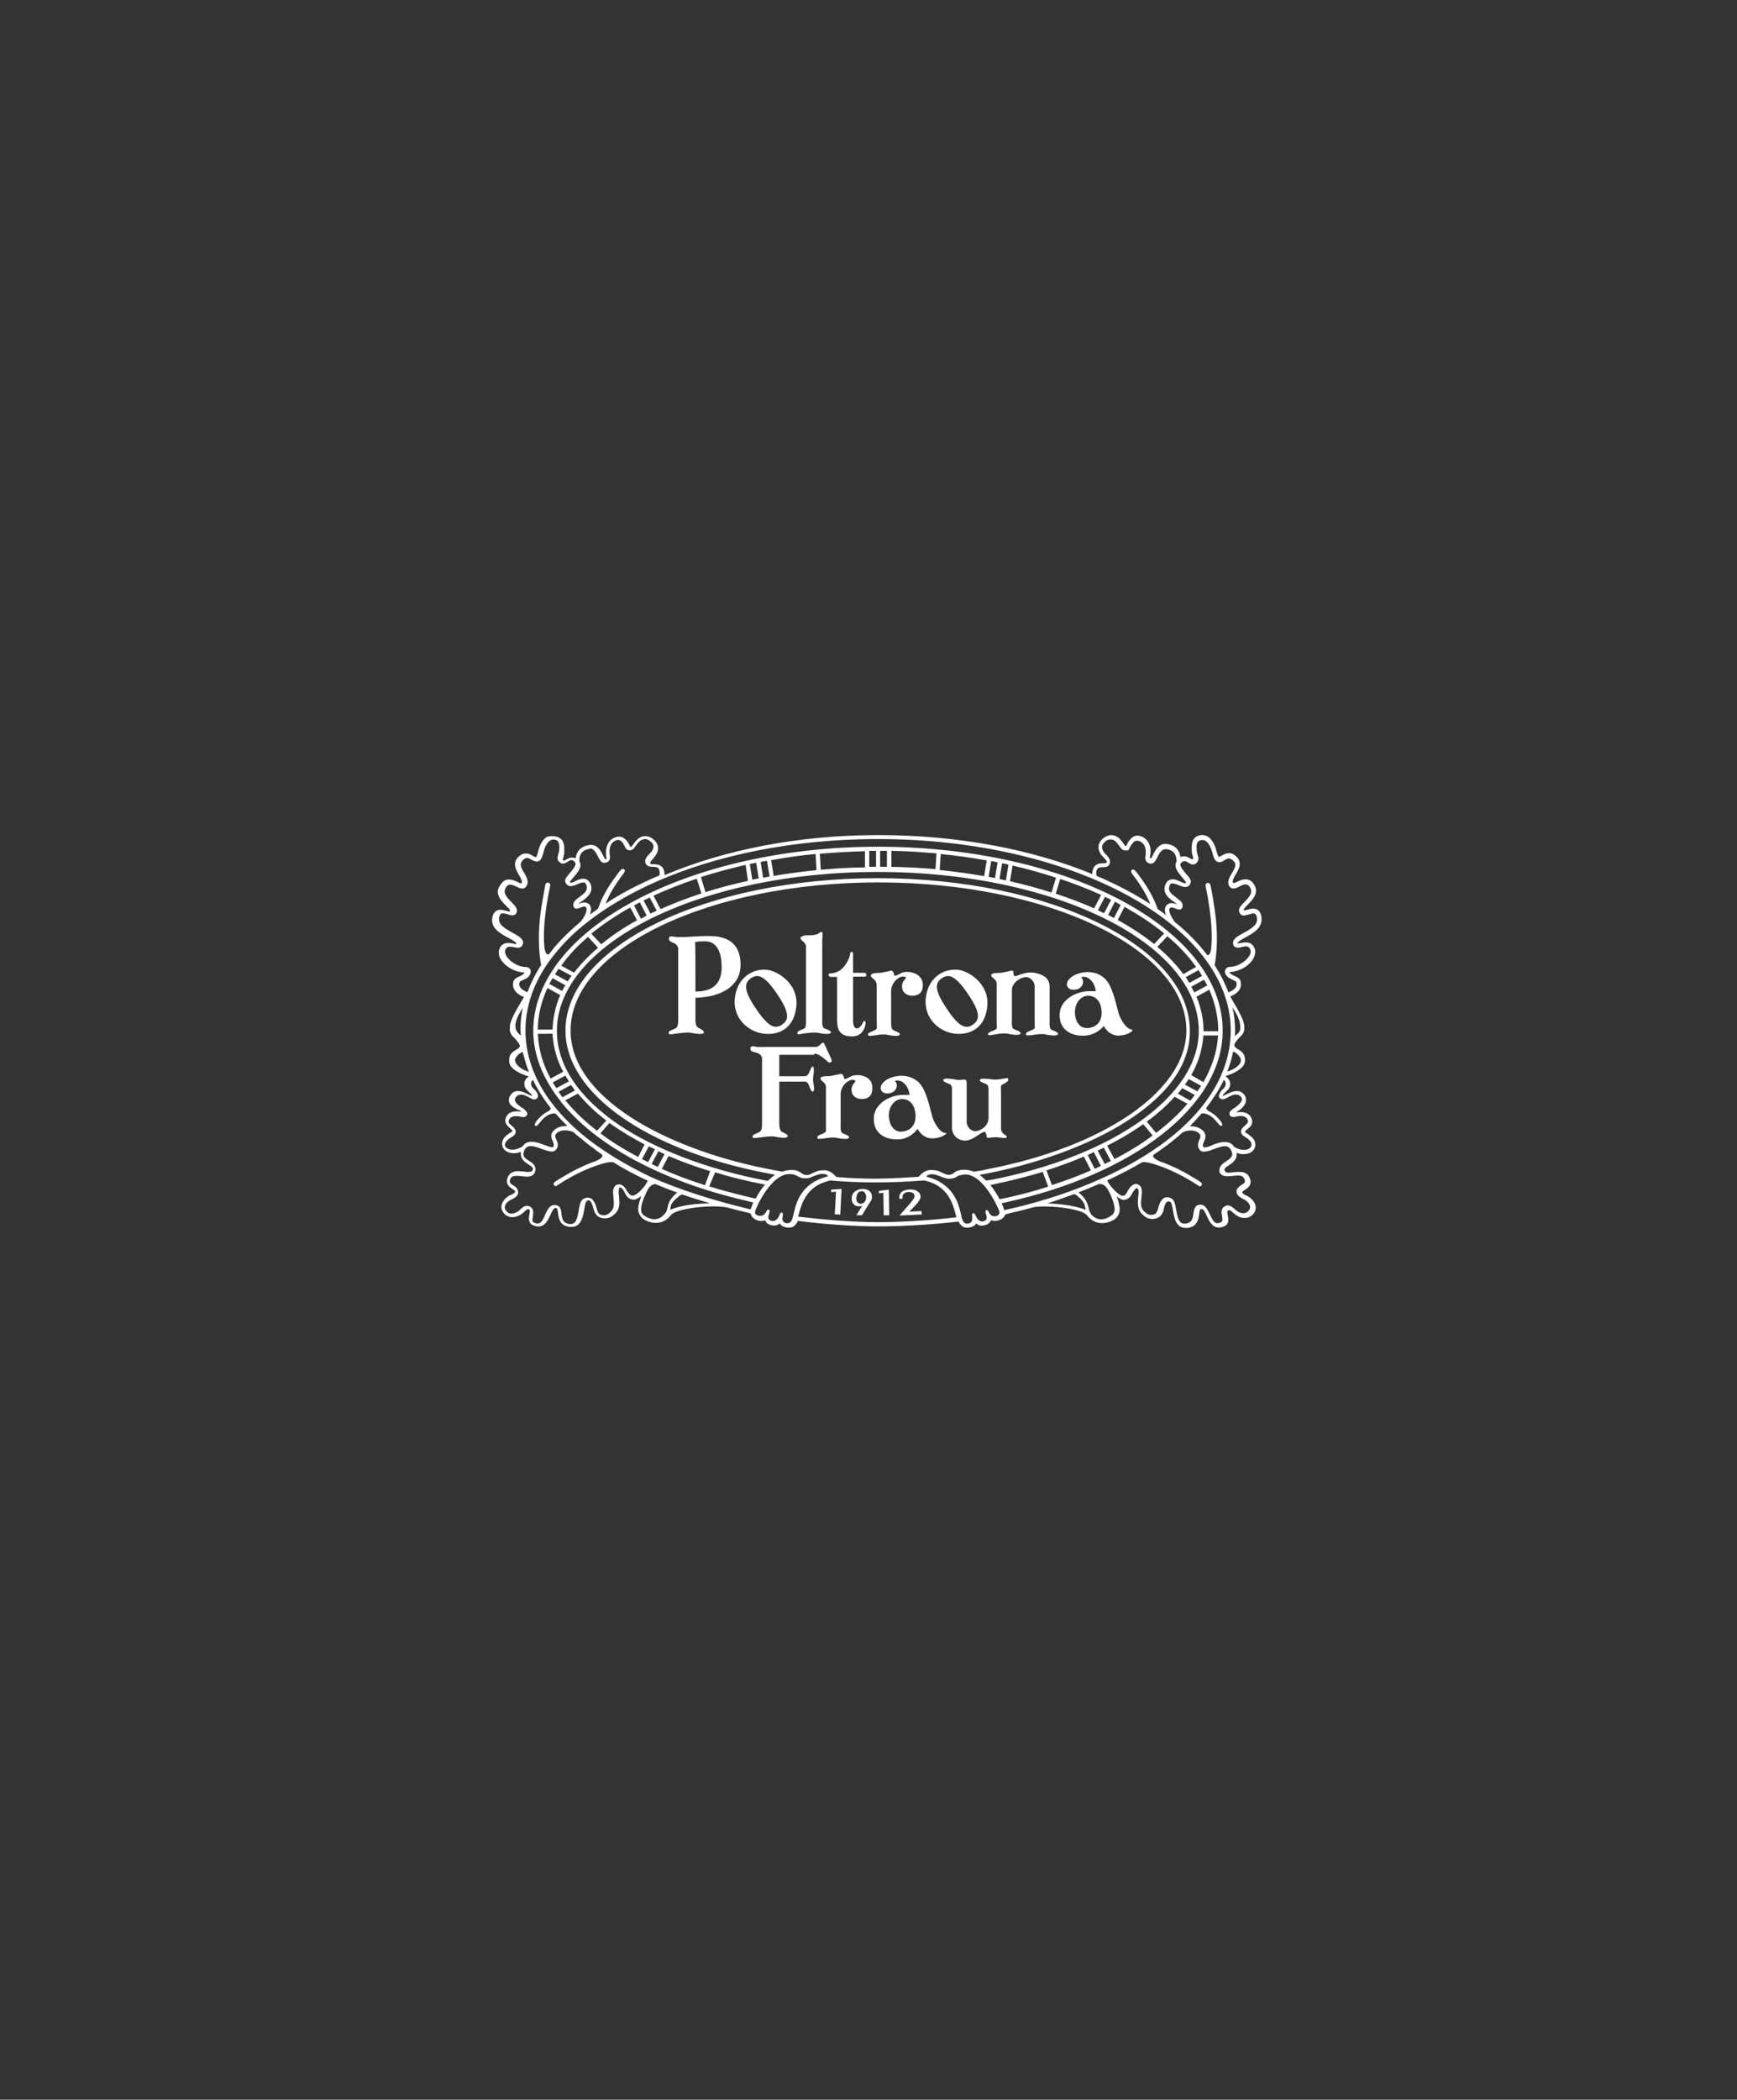 <svg width="1359" height="1642" viewBox="0 0 1359 1642" fill="none" xmlns="http://www.w3.org/2000/svg">
<rect x="0" y="0" width="1359" height="1642" fill="#333333" stroke="none"/>
<path d="M650.404 930.249L658.404 929.749V930.049L657.404 949.849L653.104 949.549V949.249L654.104 931.949L650.304 932.249V930.249H650.404ZM675.204 929.749C679.504 929.749 682.504 932.549 682.204 936.049C682.204 937.549 681.904 938.549 680.704 940.049L674.404 950.349H669.904L670.204 950.049L674.504 943.049C673.704 943.349 673.204 943.349 672.204 943.349H671.904C667.604 943.349 666.104 939.549 666.404 937.049C666.204 933.049 669.904 929.749 675.204 929.749ZM674.204 931.549C670.404 931.549 670.204 935.549 669.904 936.849C669.904 937.649 669.904 941.149 673.404 941.349C676.404 941.349 677.704 938.549 677.704 936.049C677.704 935.049 677.404 934.049 676.904 933.249C676.404 932.049 675.404 931.549 674.204 931.549ZM695.904 930.249L687.904 931.249H687.604V933.249L691.104 932.749L691.404 950.049V950.349H695.704L695.404 930.549V930.249H695.904ZM720.904 947.049L711.404 947.549L716.204 942.549L716.504 942.249C716.504 942.249 716.504 941.949 716.804 941.949C718.304 940.149 720.304 937.649 720.304 935.649C720.004 932.349 717.004 930.149 712.304 930.149H711.504C708.504 930.449 706.004 931.149 704.704 932.949C703.704 934.249 703.404 935.749 703.704 937.249V937.549L706.204 937.249V936.949C705.904 935.949 705.904 934.649 707.004 933.649C707.804 932.649 709.004 932.349 710.504 932.149H711.004C713.304 932.149 715.504 932.949 715.504 935.449C715.504 936.949 713.704 938.949 711.504 941.749C711.004 942.249 710.204 943.049 709.704 943.749L704.204 950.049L703.904 950.549L720.904 949.749H721.204L720.904 947.049ZM974.604 732.949C971.804 734.449 968.104 736.449 968.304 737.749C968.804 737.749 970.104 737.449 970.804 737.449C973.604 736.949 977.604 736.149 980.104 739.249C982.404 741.749 982.604 745.049 981.104 748.549C978.304 754.849 970.104 759.849 962.304 760.049H962.004C962.004 760.349 962.304 761.049 963.304 761.849C964.104 762.349 965.104 762.849 965.804 763.149C967.804 764.149 970.604 765.149 970.804 768.449C971.604 773.949 967.504 777.249 962.504 779.249C966.504 786.549 973.004 796.049 973.504 802.249V805.549C973.504 805.849 973.204 806.349 973.204 806.549C972.704 807.849 972.404 808.849 971.204 809.849C969.704 811.349 966.404 814.649 965.704 816.849C965.204 821.149 975.004 820.349 974.004 830.149C973.704 833.949 969.204 837.949 960.504 840.949C960.004 841.249 959.504 841.249 959.004 841.449V841.749C961.004 843.249 962.004 844.749 962.304 846.049C962.804 848.849 962.304 851.049 959.304 853.549C959.004 853.849 956.304 856.349 956.504 856.849C957.304 857.849 966.804 849.849 972.304 854.849C973.804 856.149 974.804 857.849 974.804 859.649C975.304 862.649 973.004 865.949 968.304 869.149C967.804 869.649 967.304 869.949 966.804 870.149C970.604 869.149 977.304 869.149 979.304 874.949C980.804 878.949 978.004 881.449 976.004 882.949C974.204 884.449 974.004 884.949 974.204 885.449C974.204 885.449 974.704 885.949 975.704 886.449C977.704 887.749 980.204 889.449 981.504 891.949C983.004 895.749 981.804 898.949 979.004 900.949L977.504 901.749C974.704 902.749 971.004 903.049 967.504 901.449V901.949C968.004 906.949 964.204 909.449 961.504 911.249C958.204 913.249 957.504 914.049 958.504 916.049C958.804 916.349 959.004 917.049 961.304 917.049C962.304 917.049 963.604 916.749 965.104 916.749C966.604 916.449 968.104 916.449 969.604 916.449C971.404 916.449 976.604 916.449 978.104 922.249C979.604 927.049 975.804 929.249 973.804 930.549C973.004 931.049 972.304 931.549 972.004 932.049C971.704 932.349 972.004 932.549 972.004 932.549C972.004 932.849 972.504 933.849 975.004 934.849C978.004 936.149 981.504 939.149 982.304 942.849C982.604 944.649 982.604 947.149 980.304 949.649C978.504 951.449 976.304 952.449 973.804 952.449C971.804 952.449 969.504 951.949 967.804 950.649C966.504 949.849 965.504 948.849 964.504 948.149C963.504 947.149 962.504 946.349 961.704 946.349C961.404 946.349 961.204 946.349 960.904 946.649C960.104 947.149 960.104 948.149 960.604 950.449C961.104 953.249 961.904 957.249 957.804 958.949C956.304 959.749 954.804 959.949 953.504 959.949C948.504 959.949 946.004 954.949 944.204 950.949C942.904 948.149 941.704 945.449 940.204 945.449C938.904 945.449 938.704 945.749 938.204 949.449C937.704 953.149 936.904 959.249 929.204 960.249H927.704C919.904 960.249 918.704 952.249 917.704 946.449C917.204 943.949 916.704 940.449 915.704 939.949C915.204 939.649 914.704 939.449 914.204 939.449C911.904 939.449 910.904 943.449 910.404 945.949C909.904 947.749 909.404 949.249 908.404 950.249C907.104 952.049 904.404 953.249 901.604 953.249C899.304 953.249 897.304 952.449 895.804 951.449C889.804 946.949 890.004 942.449 890.504 935.949C890.504 934.949 890.804 934.149 890.804 933.149C891.104 931.149 890.504 929.849 890.004 929.349C889.704 929.349 889.704 929.049 889.704 929.049C888.904 929.049 887.704 930.049 886.204 932.549C884.904 935.049 883.404 938.049 879.204 938.349H879.504C877.704 938.349 875.704 937.349 873.704 935.549C874.504 937.549 875.004 939.549 875.204 940.349C876.204 944.849 877.004 948.349 873.404 952.349C870.604 955.349 858.404 960.849 850.404 950.349C846.904 945.549 823.104 942.349 809.604 943.849C802.804 945.649 796.304 947.349 789.604 948.849L786.604 949.649C785.804 951.949 783.604 953.449 782.304 953.949C778.804 955.449 776.004 954.449 775.304 954.249C774.804 955.749 773.504 957.249 770.804 958.049C767.004 959.049 765.804 958.349 763.804 956.749C762.304 959.249 759.004 960.049 756.504 960.049C753.704 960.049 751.504 958.549 750.004 955.249C730.204 957.549 706.704 959.049 687.204 959.049C667.404 959.049 644.204 957.249 624.204 954.749C622.704 958.249 620.404 960.049 617.404 960.049C614.904 960.049 611.404 959.249 610.104 956.749C608.104 958.249 606.804 958.749 603.104 958.049C600.304 957.249 599.104 955.749 598.604 954.249C597.604 954.549 595.104 955.549 591.604 953.949C590.304 953.449 587.604 951.449 587.304 948.949L584.304 948.149C579.004 946.849 574.004 945.649 568.504 944.149C555.704 941.849 528.704 945.149 525.004 950.149C517.004 960.649 504.704 955.149 502.004 952.149C498.504 948.149 499.004 944.649 500.204 940.149C500.504 939.349 501.004 937.349 501.704 935.349C499.704 936.849 497.404 938.149 495.904 938.149H495.604C491.304 937.849 489.804 934.849 488.604 932.349C487.304 929.549 485.804 928.549 485.104 928.549C485.104 928.549 484.804 928.549 484.804 928.849C484.304 929.349 484.004 930.349 484.004 932.649C484.004 933.649 484.304 934.649 484.304 935.449C484.804 941.949 485.304 946.449 479.004 950.949C477.504 952.249 475.204 952.749 473.204 952.749C470.404 952.749 467.704 951.749 466.404 949.749C465.604 948.749 464.904 947.249 464.404 945.449C463.604 942.949 462.604 938.649 460.604 938.649C460.104 938.649 459.604 938.949 459.104 939.149C458.104 939.649 457.604 943.149 457.104 945.649C456.104 951.449 454.804 959.449 447.104 959.449H445.604C437.804 958.449 437.104 952.649 436.604 948.649C436.104 944.849 435.804 944.649 434.604 944.649C433.104 944.649 431.804 947.449 430.604 950.149C428.804 954.149 426.304 959.149 421.304 959.149C420.004 959.149 418.504 958.849 417.004 958.149C413.004 956.349 413.704 952.149 414.204 949.649C414.704 947.149 414.704 946.149 413.904 945.849C413.604 945.549 413.404 945.549 413.104 945.549C412.304 945.549 411.304 946.549 410.304 947.549C409.304 948.349 408.304 949.349 407.004 950.049C405.204 951.049 403.004 951.849 401.004 951.849C398.504 951.849 396.004 950.849 394.504 949.049C392.004 946.249 392.004 943.749 392.504 942.249C393.304 938.449 397.004 935.449 400.004 934.249C402.504 933.249 403.004 932.249 403.004 931.949V931.449C402.704 930.949 402.004 930.449 401.204 929.949C399.204 928.649 395.404 926.449 396.904 921.649C398.704 915.849 403.704 915.849 405.404 915.849C406.904 915.849 408.404 916.149 409.904 916.149C411.204 916.449 412.404 916.449 413.704 916.449C416.004 916.449 416.204 915.649 416.504 915.449C417.504 913.449 416.804 912.649 413.504 910.649C410.704 908.849 407.004 906.349 407.504 901.349V900.749C404.004 902.249 400.204 902.049 397.504 901.049L396.004 900.249C393.004 898.249 392.004 894.949 393.504 891.249C394.804 888.749 397.304 886.949 399.304 885.749C400.304 885.249 400.804 884.749 400.804 884.749C401.104 884.249 400.804 883.749 399.004 882.249C397.204 880.449 394.204 878.249 395.704 874.249C397.704 868.449 404.204 868.749 408.204 869.449C407.704 869.149 407.204 868.649 406.704 868.449C399.704 865.649 397.704 862.649 398.204 859.649C398.204 857.849 399.504 856.149 400.704 854.849C406.204 849.849 415.504 857.849 416.204 856.849C416.704 856.349 413.704 853.849 413.404 853.549C410.604 851.049 409.904 848.749 410.404 846.049C410.704 844.749 411.704 843.049 413.704 841.749C413.204 841.449 412.404 841.449 411.904 841.249C403.104 838.249 398.604 834.249 398.404 830.449C397.404 820.649 407.204 821.649 406.704 817.449C405.904 815.149 402.704 811.949 401.204 810.449C399.904 809.149 399.704 808.149 399.204 807.149C399.204 806.849 398.904 806.349 398.904 806.149V802.649C399.404 796.349 405.904 786.849 409.904 779.649C404.604 777.649 400.904 774.149 401.404 768.849C401.704 765.549 404.404 764.349 406.404 763.549C407.404 763.049 408.204 762.749 408.904 762.249C409.904 761.449 410.204 760.749 410.204 760.449H409.904C402.104 760.149 393.904 754.949 391.104 748.949C389.604 745.449 390.104 742.149 392.104 739.649C394.904 736.649 398.604 737.349 401.404 737.849C402.204 738.149 403.404 738.349 403.904 738.149C404.204 736.849 400.604 734.849 397.604 733.349C391.604 730.049 383.304 725.849 385.304 717.049C385.804 714.749 386.804 713.249 388.304 712.249C390.804 710.749 393.804 711.749 396.104 712.249C397.104 712.549 398.604 713.049 399.104 712.749V712.449C399.404 711.649 397.104 709.449 395.804 708.149C391.804 704.149 385.804 698.149 392.504 690.649L393.304 689.649C397.304 686.149 401.804 688.349 404.804 689.649C407.304 690.949 407.804 690.949 408.104 690.649C408.904 689.349 407.604 686.849 406.104 684.349C403.604 680.049 400.304 674.349 406.404 669.349C410.904 665.849 414.704 667.849 416.904 669.349C417.704 669.649 418.704 670.349 419.204 670.349C419.204 670.349 420.204 669.849 421.004 666.049C421.804 662.549 423.804 656.549 428.304 654.249C431.504 653.649 434.004 653.649 436.504 654.649C441.804 656.649 441.504 662.449 441.504 665.949V666.249C441.504 668.049 441.004 669.249 440.704 670.549C440.204 672.349 440.204 672.549 441.004 673.049C441.504 673.049 442.304 672.549 442.804 672.249C444.604 671.249 447.104 669.749 450.304 671.249C450.604 669.249 451.304 667.249 452.304 665.749C453.604 663.749 456.304 661.449 461.304 660.749H462.604C467.904 660.749 470.404 666.049 471.904 669.049C472.204 669.549 472.404 669.849 472.404 670.049L472.704 670.849C473.204 671.649 473.504 671.849 473.704 671.849H474.504V671.049C473.504 666.549 473.704 657.549 481.504 654.749C482.504 654.449 483.504 654.249 484.504 654.249C485.504 654.249 486.504 654.549 487.504 655.049C489.004 655.849 490.304 657.349 491.004 658.349C491.504 659.149 492.004 659.849 492.504 660.849C492.804 661.349 493.004 662.149 493.304 662.349H493.804C494.104 662.049 494.304 661.549 494.604 661.349C495.404 660.549 496.104 659.349 496.904 658.349C499.904 654.549 502.904 653.849 504.904 653.849C506.404 653.849 508.204 654.349 509.404 655.149C509.904 655.449 510.404 655.649 510.904 656.149C515.704 659.949 516.204 664.949 512.204 669.949C511.904 670.449 511.404 670.749 511.204 671.249C510.404 672.049 508.404 674.049 508.704 675.049C509.004 675.549 509.004 675.849 511.504 675.849C514.004 675.849 518.304 676.149 519.504 680.849C519.804 682.149 520.004 683.349 520.004 684.349C566.804 664.549 624.604 653.049 687.304 653.049C750.004 653.049 807.904 664.349 854.604 683.549C854.604 682.549 854.604 681.249 855.104 680.049C856.404 675.249 860.904 675.049 863.104 675.049C865.604 675.049 865.904 674.749 865.904 674.249C866.204 673.249 864.104 671.249 863.404 670.449L862.104 669.149C858.104 664.149 858.604 659.149 863.404 655.349C863.904 655.049 864.404 654.549 864.904 654.349C866.404 653.549 867.904 653.049 869.404 653.049C871.404 653.049 874.704 653.849 877.404 657.549C878.404 658.849 879.204 659.849 879.704 660.549C880.004 661.049 880.204 661.349 880.504 661.549H881.004C881.304 661.249 881.804 660.549 881.804 660.049C882.304 659.049 882.804 658.249 883.304 657.549C884.104 656.549 885.304 655.049 886.804 654.249C887.804 653.749 888.804 653.449 889.804 653.449C890.804 653.449 891.604 653.749 892.604 653.949C900.604 656.749 900.904 665.749 899.604 670.249V671.049H900.404C900.704 671.049 900.904 670.749 901.404 670.049L901.704 669.249C902.004 668.949 902.004 668.449 902.204 668.249C903.704 665.249 906.504 659.949 911.504 659.949H912.804C916.604 660.449 919.604 661.949 921.304 664.449C922.604 666.249 923.304 668.249 923.604 670.249C926.904 668.749 929.404 670.249 931.104 671.249C931.604 671.549 932.604 672.049 932.904 672.049C933.704 671.249 933.704 671.249 933.204 669.549C932.904 668.549 932.404 667.049 932.404 665.249V664.949C932.404 661.649 931.904 655.649 937.204 653.649C939.704 652.649 942.204 652.849 944.504 653.949C949.004 656.449 951.004 662.449 951.804 665.749C952.804 669.549 953.604 670.049 953.604 670.049C953.904 670.049 955.104 669.549 955.904 669.049C958.204 667.749 962.204 665.549 966.404 669.049C972.704 674.049 969.204 679.849 966.704 684.049C965.204 686.549 963.904 688.849 964.704 690.349C965.004 690.849 965.504 690.649 968.004 689.549C971.004 688.049 975.304 686.049 979.504 689.549L979.804 689.849C986.304 697.349 980.304 703.349 976.304 707.349C975.004 708.649 972.804 710.849 973.004 711.649V711.949C973.304 711.949 975.004 711.649 976.004 711.449C978.304 710.649 981.304 709.949 983.804 711.449C985.304 712.249 986.304 713.949 986.804 716.249C988.604 725.449 980.604 729.649 974.604 732.949ZM858.004 680.649C857.504 682.149 857.504 683.649 858.004 684.949C873.304 691.449 887.504 698.949 900.004 706.949C897.504 700.949 893.704 693.649 886.004 683.649C884.704 681.849 884.704 680.649 885.704 680.149C887.204 679.349 888.704 681.449 889.504 682.449C899.304 695.249 903.004 703.249 905.804 710.949C908.104 712.449 910.304 713.949 912.304 715.749C911.504 713.749 911.304 711.949 911.504 710.449C911.804 708.649 912.804 707.649 913.504 707.149C916.304 705.349 919.304 706.649 921.304 707.449C920.504 706.949 919.504 706.149 918.804 705.449C915.004 702.949 909.504 698.949 911.504 692.449C912.304 690.149 913.504 688.649 915.004 688.149C917.804 686.849 920.804 688.149 923.504 689.449C924.804 689.949 927.004 690.949 927.504 690.749C927.804 690.749 927.804 690.449 927.804 689.949C927.804 689.449 926.004 687.449 925.004 686.149C922.504 683.149 919.504 679.849 919.704 676.349C919.704 675.349 920.004 674.549 920.504 673.849C920.504 669.849 919.504 664.849 912.504 664.049H911.704C908.204 664.049 906.204 669.049 904.904 671.549L904.404 672.349C903.404 674.349 902.104 675.349 900.404 675.349C899.904 675.349 899.404 675.349 898.904 675.049C896.404 674.249 895.904 672.049 896.104 670.049C896.104 670.049 898.404 660.249 891.304 657.749C890.504 657.449 890.004 657.449 889.504 657.449C889.004 657.449 888.504 657.749 888.004 657.749C887.204 658.249 886.204 659.249 885.504 660.249C884.504 661.249 883.504 664.249 882.504 665.049H880.704C879.704 665.049 878.704 664.749 877.904 664.249C877.604 664.249 876.104 661.949 874.104 659.449C872.304 656.949 870.304 656.449 868.804 656.449C867.504 656.449 866.504 656.949 865.804 657.249C865.504 657.549 865.004 657.749 864.804 658.049C863.304 659.349 860.304 661.849 864.004 666.849C865.004 668.149 869.504 671.349 868.304 675.149C866.804 680.649 859.304 675.849 858.004 680.649ZM461.304 663.849C454.304 664.649 453.004 669.849 453.304 673.649C453.804 674.449 454.104 675.149 454.104 676.149C454.404 679.649 451.304 682.949 448.804 685.949C447.804 687.249 446.004 688.949 446.004 689.749C446.004 690.049 446.304 690.249 446.304 690.249C446.804 690.549 449.104 689.749 450.304 688.949C453.104 687.649 456.104 686.449 458.804 687.649C460.304 688.449 461.604 689.949 462.304 691.949C464.304 698.449 458.804 702.249 455.004 704.949C454.204 705.449 453.204 706.249 452.504 706.949C454.504 706.149 457.504 704.949 460.304 706.649C461.104 707.149 462.104 708.149 462.304 709.949C462.604 711.449 462.304 713.249 461.504 715.249C463.504 713.749 465.804 712.249 468.004 710.449C470.504 702.949 474.504 694.649 484.304 681.949C485.104 680.949 486.604 678.649 488.104 679.649C489.104 680.149 489.104 681.449 487.804 683.149C480.004 693.449 476.304 700.449 473.804 706.649C484.104 699.849 495.604 693.649 507.804 688.149C510.304 686.849 513.104 685.849 515.804 684.649C516.304 683.349 516.304 681.849 515.804 680.349C514.504 675.549 507.004 680.349 505.004 674.849C503.704 671.049 508.304 667.849 509.304 666.549C513.304 661.549 510.104 658.749 508.504 657.749C508.204 657.449 507.704 657.249 507.504 656.949C506.704 656.449 505.704 656.149 504.504 656.149C503.004 656.149 501.004 656.949 499.204 659.149C497.204 661.649 495.704 663.949 495.404 663.949C494.604 664.749 493.604 664.949 492.604 664.949C491.804 664.949 491.104 664.649 490.604 664.449C489.304 663.649 488.304 660.649 487.604 659.649C486.904 658.649 486.104 657.649 485.104 657.149C484.804 656.849 484.304 656.849 483.804 656.849C483.304 656.849 482.804 656.849 482.004 657.149C475.004 659.649 477.204 669.449 477.204 669.449C477.504 671.449 476.904 673.749 474.404 674.449C473.904 674.749 473.404 674.749 472.904 674.749C471.104 674.749 469.904 673.749 468.904 671.749L468.404 670.949C467.104 668.449 465.104 663.449 461.604 663.449C461.804 663.849 461.604 663.849 461.304 663.849ZM406.304 768.649C406.004 769.949 405.804 773.149 412.604 775.949C415.404 768.649 418.904 761.449 423.404 754.649C421.904 747.149 419.904 729.849 424.204 705.649C425.004 701.349 425.704 696.649 426.704 691.649C427.004 690.649 428.004 690.149 429.004 690.149C430.004 690.449 430.504 691.449 430.504 692.449C425.204 717.249 425.004 732.449 426.004 741.449C426.504 744.449 427.504 746.749 429.304 746.449C430.804 744.649 432.104 742.949 433.604 740.949C439.604 733.949 446.604 727.149 454.404 720.649C458.204 715.849 459.204 712.149 458.904 710.349C458.904 710.049 458.604 709.549 458.404 709.349C457.404 708.549 455.604 709.049 453.904 709.849C452.404 710.349 450.904 711.149 449.604 710.149C448.304 709.149 448.604 707.649 448.604 706.849C448.904 704.849 450.904 703.349 453.104 701.549C457.404 698.549 460.104 696.249 458.904 692.549C458.604 691.249 457.904 690.549 457.404 690.249C456.104 689.749 453.604 690.549 451.604 691.549C449.104 692.549 446.604 693.549 444.604 692.549C443.604 692.049 442.804 691.049 442.304 689.749C441.504 687.449 443.604 685.449 445.804 682.749C447.804 680.449 450.304 677.449 450.304 675.449C450.304 674.949 450.004 674.449 449.304 673.649C447.304 671.849 446.004 672.649 444.004 673.949C442.504 674.949 440.204 676.249 438.004 674.449C435.504 672.449 436.204 670.149 436.704 668.149C437.004 667.149 437.504 666.149 437.504 664.649C437.804 660.849 437.504 657.849 435.004 656.849C433.504 656.349 432.004 656.349 430.704 657.149C428.404 658.449 426.204 661.949 425.204 666.649C424.204 670.649 423.204 672.649 421.404 673.449C419.404 674.249 417.604 673.149 416.104 672.449C413.604 670.949 411.804 670.149 409.604 672.149C406.104 675.149 407.304 678.149 410.104 682.649C412.104 685.949 413.904 689.449 412.104 692.449C410.304 696.249 406.804 694.749 404.304 693.449C401.004 691.949 399.004 691.149 396.804 692.649C392.804 697.449 395.504 700.649 400.104 705.449C402.604 707.949 404.904 710.249 404.404 712.749C404.104 714.049 403.604 714.749 402.904 715.249C401.104 716.249 399.104 715.749 397.104 714.949C395.304 714.449 393.104 713.949 392.104 714.449C391.304 714.949 391.104 715.749 390.604 716.949C389.304 722.749 394.404 725.749 401.104 729.449C405.604 731.949 409.904 734.249 409.104 737.949C408.804 739.249 408.304 739.949 407.604 740.449C406.104 741.449 404.304 741.249 402.304 740.749C399.504 740.249 397.504 739.949 396.304 741.249C395.004 742.749 394.804 744.549 395.804 746.749C397.804 751.049 404.304 756.049 411.604 756.249C413.404 756.249 414.604 757.249 415.104 758.749C415.604 760.749 414.604 763.049 412.604 764.549C411.604 765.349 410.304 765.849 409.304 766.349C407.304 767.149 406.504 767.649 406.304 768.649ZM403.504 804.649C403.804 806.149 405.804 808.449 407.504 809.949C407.504 808.449 407.204 807.149 407.204 805.649C407.204 799.649 407.704 793.849 409.004 788.149C405.204 793.949 403.204 798.649 403.204 802.449C403.504 802.949 403.304 804.149 403.504 804.649ZM407.804 835.449C409.604 836.749 411.804 837.449 413.804 838.249C411.804 833.249 410.304 827.949 409.004 822.749H408.704C407.204 823.049 403.204 826.049 402.904 829.049C403.004 831.249 404.804 833.449 407.804 835.449ZM396.804 897.949C399.304 899.749 404.104 899.449 408.604 896.649C410.404 894.149 412.604 892.849 415.904 892.849C419.204 892.849 422.704 894.149 425.904 895.349C427.404 895.849 428.904 896.349 430.204 896.849H430.504C431.304 897.149 431.804 897.149 432.304 897.149C432.604 897.149 432.804 897.149 432.804 896.849C433.604 895.849 433.304 894.849 432.504 892.549C431.504 890.249 430.204 887.249 432.804 884.549C435.104 882.049 438.304 880.549 442.604 880.549H443.904C440.604 877.249 437.604 874.249 434.904 871.049C433.104 870.249 430.904 871.049 429.104 871.849C428.804 871.849 428.804 872.149 428.604 872.149C428.404 872.149 428.304 872.449 428.104 872.449C427.304 872.949 426.804 873.249 426.604 873.449C425.304 874.449 424.304 875.449 422.804 877.249C421.804 878.549 420.304 880.749 419.304 880.549C418.504 880.249 417.504 880.049 419.804 876.549L421.604 874.549C423.104 873.049 424.904 871.049 428.904 869.049C430.704 868.049 430.904 867.049 430.904 866.549C426.604 861.249 422.904 855.549 419.904 850.049C418.904 848.249 417.904 846.549 417.104 844.549C416.304 845.049 415.804 845.549 415.604 846.349C415.304 848.149 415.604 849.649 417.404 851.349C419.704 853.349 420.704 855.149 420.904 856.649C420.904 857.649 420.604 858.649 419.904 859.149C418.904 859.949 417.604 859.949 416.404 859.449C415.404 858.949 411.104 856.449 408.904 856.149C407.104 855.849 405.604 856.149 404.404 857.149C403.404 857.949 403.104 858.949 402.904 859.649C402.604 860.949 403.404 862.949 408.204 866.149C409.004 866.649 409.704 867.149 410.204 867.449L410.504 867.949C412.504 869.249 412.804 870.949 412.304 871.949C411.804 872.949 410.504 873.949 408.004 873.449C408.004 873.449 400.004 870.949 398.204 875.949C397.404 877.749 398.504 878.749 400.504 880.449C402.304 881.949 404.504 883.949 403.004 886.749C402.704 887.249 402.204 888.249 400.204 889.249C397.904 890.549 396.404 892.049 395.704 893.249C394.504 895.249 395.004 896.749 396.804 897.949ZM495.104 935.049C496.404 935.049 500.104 932.749 503.404 928.549C504.404 927.549 505.704 925.549 506.904 923.249H506.604C496.804 918.749 487.804 913.949 479.604 908.749C478.304 908.749 476.604 908.749 474.304 909.249C466.004 911.249 452.504 916.049 435.504 927.249C435.204 927.549 435.004 927.549 434.704 927.549C434.204 927.549 433.704 927.249 433.404 926.749C432.904 925.949 433.104 924.949 433.904 924.449C434.204 924.149 434.404 924.149 434.704 923.949C434.704 923.649 435.004 923.649 435.204 923.449L439.004 921.149C450.004 914.349 459.304 910.349 466.504 907.849C469.004 906.549 473.304 904.349 470.304 902.349L470.804 902.649L468.504 901.149C468.004 900.649 467.204 900.349 466.704 899.849C466.204 899.549 465.704 899.049 465.204 898.549C463.404 897.249 461.904 896.249 460.404 895.049C457.904 893.249 455.904 891.249 453.604 889.549C452.804 889.049 452.104 888.249 451.304 887.749C450.504 886.949 449.504 886.249 448.804 885.449C446.804 884.449 444.304 883.949 442.004 883.949C439.004 883.949 436.504 884.949 435.004 886.749C434.004 888.049 434.204 889.049 435.304 891.249C436.404 893.449 437.304 896.249 435.004 899.049C434.204 900.049 433.004 900.549 431.704 900.549C430.704 900.549 429.904 900.249 428.904 900.049H428.604C427.304 899.749 425.604 899.049 424.104 898.549C421.304 897.549 418.104 896.249 415.304 896.249C413.004 896.249 410.504 897.049 409.504 902.049C409.204 904.549 411.004 906.049 414.004 907.849C416.804 909.649 420.504 912.149 418.304 917.149C416.804 920.149 413.504 920.149 412.304 920.149C411.004 920.149 409.504 919.849 408.304 919.849C406.804 919.549 405.504 919.549 404.004 919.549C401.004 919.549 399.504 920.549 399.004 922.849C398.504 924.849 399.304 925.649 401.804 927.149C403.104 927.949 404.304 928.649 404.804 929.949C405.304 930.949 405.604 932.249 405.304 933.449C404.804 935.249 403.004 936.749 400.304 937.949C398.004 938.949 395.304 941.249 395.004 943.449C394.704 944.749 395.304 945.949 396.304 947.249C397.304 948.549 398.604 949.049 400.304 949.049C401.804 949.049 403.304 948.549 404.604 947.749C405.604 947.249 406.404 946.449 407.104 945.749C408.604 944.449 410.104 942.949 412.404 942.949C413.204 942.949 414.204 943.249 414.904 943.749C417.904 945.549 417.204 948.749 416.904 951.249C416.404 954.249 416.404 955.549 417.704 956.049C418.704 956.549 419.704 956.849 420.504 956.849C423.304 956.849 424.804 954.049 426.504 949.849C428.304 946.049 430.004 942.349 433.804 942.349C438.604 942.349 439.104 946.349 439.304 949.349C439.804 953.149 440.304 956.349 445.304 957.149C450.604 957.949 451.604 953.349 452.804 946.349C453.604 942.049 454.104 938.549 456.804 937.349C457.804 936.849 458.804 936.549 459.804 936.549C464.604 936.549 466.104 942.349 467.104 945.849C467.404 947.149 467.904 948.149 468.404 948.849C469.204 949.849 470.704 950.349 472.404 950.349C473.904 950.349 475.204 949.849 476.204 949.049C480.704 945.749 480.504 942.749 480.004 936.749C480.004 935.749 479.704 934.749 479.704 933.749C479.404 930.949 480.004 928.749 481.204 927.449C482.004 926.649 483.004 926.149 484.204 926.149C486.704 926.149 489.004 928.149 490.704 931.649C492.104 933.549 492.804 934.749 495.104 935.049ZM522.304 944.049C522.804 941.749 523.604 937.749 529.804 932.549C524.004 930.549 518.304 928.249 513.004 926.049H511.704C508.204 927.049 506.704 930.349 505.904 932.049C504.104 936.049 499.104 946.349 503.104 949.849C505.604 952.149 513.904 956.849 519.904 949.349C520.804 948.749 521.804 947.049 522.304 944.049ZM524.604 946.049C531.904 942.549 545.604 941.049 555.604 941.049C548.104 938.749 540.604 936.549 533.604 934.049C532.804 934.349 532.304 934.549 530.804 935.849C530.504 936.149 530.004 936.649 529.504 936.849C528.504 937.649 528.004 938.349 527.004 939.349C524.704 942.149 524.704 942.849 524.504 945.849C524.604 945.749 524.604 946.049 524.604 946.049ZM437.004 853.749C438.004 855.249 439.004 856.549 440.004 858.049L449.804 852.749C448.804 851.249 447.804 849.949 446.804 848.449L437.004 853.749ZM823.004 926.749C833.804 923.249 844.004 919.449 853.504 915.249L848.004 904.449C838.704 908.449 829.004 911.949 818.704 915.249L823.004 926.749ZM718.704 920.249C720.704 917.949 724.004 914.949 728.004 914.949C733.304 914.949 734.804 915.949 737.504 917.249C738.804 917.749 740.004 918.249 740.804 918.549C743.304 919.049 745.104 918.249 746.304 917.249C747.104 916.449 748.304 915.749 750.104 915.249C751.404 914.949 752.904 914.749 754.404 914.749C757.904 914.749 761.204 915.749 764.204 917.249C763.404 916.749 762.704 916.449 761.904 916.249C765.404 915.749 768.904 915.249 771.904 914.449C862.904 897.149 928.204 853.449 928.204 805.849C928.204 742.049 820.104 690.049 687.304 690.049C554.504 690.049 446.404 742.049 446.404 805.849C446.404 830.849 463.204 854.149 494.204 874.149C520.504 891.149 559.004 905.949 600.004 913.949C601.304 914.249 610.304 915.949 612.004 916.249C614.304 915.449 616.504 914.949 619.004 914.949C620.504 914.949 622.004 914.949 623.304 915.449C625.104 915.949 626.104 916.749 627.104 917.449C628.404 918.449 630.104 919.249 632.604 918.749C633.104 918.749 634.604 917.949 635.604 917.449C638.604 916.149 640.104 915.149 645.104 915.149C649.104 915.149 652.404 918.149 654.404 920.449C664.404 921.249 674.704 921.749 685.404 921.749C696.204 921.549 707.704 921.049 718.704 920.249ZM880.504 877.449C852.204 895.449 810.204 910.949 766.404 918.749C768.404 920.249 770.404 922.049 772.404 924.049L771.604 923.249C772.904 922.949 773.904 922.749 775.104 922.749C870.404 904.249 937.904 857.249 937.904 806.149C937.904 737.649 825.304 681.849 686.804 681.849C548.504 681.849 435.704 737.649 435.704 806.149C435.704 832.949 452.704 858.449 485.004 880.149C513.304 898.949 554.004 914.449 597.804 922.949C598.804 923.249 599.804 923.249 600.804 923.449C602.604 921.649 604.304 920.149 606.304 918.649C603.504 918.149 598.504 917.149 598.504 917.149C506.204 899.149 442.404 855.149 442.404 805.849C442.404 740.349 552.004 686.749 686.804 686.749C821.404 686.749 930.904 740.249 930.904 805.849C931.304 832.249 913.504 856.749 880.504 877.449ZM856.504 914.049C858.004 913.249 859.804 912.549 861.304 911.749L855.804 900.949C854.304 901.749 852.504 902.449 851.004 903.249L856.504 914.049ZM864.304 910.249C865.804 909.449 867.304 908.749 869.104 907.949L863.604 897.449C862.104 898.249 860.604 898.949 858.804 899.749L864.304 910.249ZM872.004 906.449C883.004 900.649 893.004 894.649 901.804 887.949L894.504 879.149C892.504 880.449 890.504 881.949 888.504 883.149C881.704 887.649 874.204 891.949 866.204 895.949L872.004 906.449ZM904.504 885.949C914.004 878.649 922.304 871.149 929.004 863.149L919.004 857.649C913.004 864.449 905.704 870.949 897.204 877.149C897.304 877.249 904.504 885.949 904.504 885.949ZM931.304 860.749C932.604 859.249 933.604 857.749 934.804 856.249L925.004 850.949C923.704 852.449 922.704 853.949 921.504 855.249L931.304 860.749ZM936.804 853.449C937.804 851.949 938.804 850.449 939.804 849.149L930.004 843.849C929.004 845.349 928.204 846.849 927.004 848.149L936.804 853.449ZM941.504 846.249C948.304 834.449 952.304 822.249 953.004 809.749H941.504C940.704 820.549 937.704 830.749 932.004 840.749L941.504 846.249ZM953.104 806.449V805.949C953.104 794.949 950.604 784.149 946.104 773.949L936.104 779.449C939.604 787.949 941.604 796.949 941.604 805.949V806.449C941.504 806.449 953.104 806.449 953.104 806.449ZM944.504 770.649C943.704 769.149 943.004 767.649 942.004 766.149L932.004 771.649C932.804 773.149 933.804 774.649 934.304 776.149L944.504 770.649ZM940.504 763.149C939.504 761.649 938.704 760.149 937.704 758.649L927.704 764.149C928.704 765.649 929.704 767.149 930.504 768.649L940.504 763.149ZM935.804 756.149C929.804 747.649 922.304 739.649 913.304 732.149L905.504 740.449C913.504 747.249 920.304 754.249 925.804 761.749L935.804 756.149ZM910.804 729.949C901.804 722.449 891.304 715.649 879.804 709.149L874.504 719.449C885.004 725.249 894.504 731.449 903.004 738.249C903.004 738.149 910.804 729.949 910.804 729.949ZM876.804 707.649C875.304 706.849 873.804 705.849 872.304 705.149L867.004 715.449C868.504 716.249 870.004 716.949 871.504 717.949L876.804 707.649ZM869.304 703.649C867.804 702.849 866.304 702.149 864.504 701.349L859.004 711.849C860.504 712.649 862.304 713.349 863.804 714.149L869.304 703.649ZM861.504 699.849C851.504 695.349 840.704 691.049 829.504 687.349L826.004 698.849C836.504 702.349 846.804 706.149 856.004 710.349C856.004 710.449 861.504 699.849 861.504 699.849ZM826.204 686.349C815.404 682.849 803.904 679.549 792.204 676.849L790.204 689.149C801.504 691.649 812.204 694.649 822.704 697.949L826.204 686.349ZM789.004 676.149C787.204 675.649 785.704 675.349 784.004 675.149L782.004 687.449C783.804 687.749 785.504 688.249 787.004 688.449L789.004 676.149ZM780.504 674.349C778.704 674.049 777.204 673.549 775.504 673.349L773.504 685.649C775.304 685.949 777.004 686.449 778.504 686.649L780.504 674.349ZM772.004 672.849C760.504 670.849 748.204 669.049 736.004 667.849L735.204 680.349C747.204 681.649 758.704 683.149 770.004 685.149L772.004 672.849ZM732.704 667.349C721.204 666.349 709.404 665.549 697.404 665.349V677.849C709.204 678.149 720.704 678.649 731.904 679.649L732.704 667.349ZM693.904 665.349H688.604V677.849H693.904V665.349ZM685.404 665.349H680.104V677.849H685.404V665.349ZM676.904 665.649C664.904 665.949 653.104 666.649 641.404 667.649L642.204 680.149C653.504 679.149 665.004 678.349 676.704 678.349V665.649H676.904ZM638.104 667.849C626.104 668.849 614.604 670.649 603.304 672.649L605.304 684.949C616.104 683.149 627.304 681.649 638.804 680.449L638.104 667.849ZM600.104 673.149C598.304 673.449 596.604 673.649 595.104 674.149L597.104 686.449C598.904 686.149 600.404 685.649 602.104 685.449C602.104 685.349 600.104 673.149 600.104 673.149ZM591.604 674.649C589.804 674.949 588.304 675.449 586.604 675.649L588.604 687.949C590.404 687.649 591.904 687.149 593.604 686.949C593.604 686.849 591.604 674.649 591.604 674.649ZM583.404 676.349C571.104 679.149 559.604 682.349 548.404 685.849L551.904 697.649C562.404 694.349 573.704 691.349 585.204 688.849C585.104 688.849 583.404 676.349 583.404 676.349ZM545.104 687.149C533.104 691.149 521.804 695.649 511.304 700.449L516.804 710.949C526.804 706.449 537.304 702.449 548.804 698.649C548.904 698.649 545.104 687.149 545.104 687.149ZM508.304 701.849C506.804 702.649 505.304 703.349 503.504 704.149L509.004 714.449C510.504 713.649 512.004 712.949 513.804 712.149L508.304 701.849ZM500.604 705.649C499.104 706.449 497.604 707.149 496.104 708.149L501.404 718.449C502.904 717.649 504.404 716.949 505.904 715.949L500.604 705.649ZM493.104 709.649C481.804 715.949 471.604 722.949 462.604 730.149L470.404 738.449C478.704 731.649 487.904 725.449 498.404 719.649C498.304 719.649 493.104 709.649 493.104 709.649ZM460.104 732.649C451.804 739.649 444.804 747.149 439.104 755.149L449.104 760.649C454.404 753.849 460.604 747.349 467.904 741.149L460.104 732.649ZM437.004 757.649C436.004 759.149 435.004 760.649 434.204 761.949L444.204 767.449C445.204 765.949 446.004 764.449 447.204 763.149C447.304 763.149 437.004 757.649 437.004 757.649ZM432.304 764.949C431.504 766.449 430.504 767.949 429.804 769.449L439.804 774.949C440.604 773.449 441.304 771.949 442.304 770.449L432.304 764.949ZM428.304 772.649C423.504 783.149 420.804 793.949 420.804 805.149H432.304C432.604 795.849 434.604 786.849 438.304 778.149L428.304 772.649ZM420.804 808.449C421.304 820.449 424.604 832.249 430.804 843.449L440.604 838.149C435.604 828.649 432.804 818.649 432.304 808.349C432.304 808.449 420.804 808.449 420.804 808.449ZM432.504 846.449C433.304 847.949 434.304 849.449 435.304 850.949L445.104 845.649C444.104 844.149 443.304 842.649 442.304 841.149L432.504 846.449ZM442.304 860.449C449.104 868.749 457.304 876.749 467.104 884.249L474.404 876.249C465.604 869.749 458.404 862.449 452.104 855.249L442.304 860.449ZM469.804 886.249C478.604 893.049 488.604 899.049 499.304 904.749L504.304 894.949C494.304 889.649 485.004 884.149 476.804 878.149L469.804 886.249ZM502.304 906.449C503.804 907.249 505.304 907.949 507.104 908.749L512.404 898.749C510.904 897.949 509.104 897.249 507.604 896.449L502.304 906.449ZM509.804 910.249C511.304 911.049 513.104 911.749 514.604 912.549L519.904 902.549C518.404 901.749 516.604 901.049 515.104 900.249L509.804 910.249ZM517.804 914.049C528.304 918.849 539.804 923.049 551.604 926.849L555.604 915.849C544.104 912.349 533.104 908.349 523.104 904.049C523.104 903.949 517.804 914.049 517.804 914.049ZM554.904 927.749C564.404 930.749 574.204 933.249 584.404 935.749C584.404 935.749 586.404 936.249 587.704 936.549C587.704 936.549 590.004 937.049 591.204 937.349C593.004 933.849 595.504 929.849 598.504 926.349C597.004 926.049 594.504 925.549 594.504 925.549C582.204 923.049 570.504 920.249 559.504 916.749C559.404 916.749 554.904 927.749 554.904 927.749ZM615.104 956.549C618.104 957.049 619.604 955.049 620.404 951.249C620.704 950.249 621.704 946.249 622.404 943.449C625.904 931.649 634.204 923.149 647.704 919.949C647.704 919.949 647.704 917.949 643.204 917.949C641.204 917.949 637.404 919.449 634.904 920.449C633.404 921.249 631.604 921.449 630.904 921.449C627.104 921.749 624.904 920.149 623.404 919.449C622.604 918.949 620.404 918.149 618.404 918.149C603.604 917.149 591.604 944.149 590.904 946.949C590.404 948.749 591.204 949.949 592.704 950.449C594.704 951.249 597.704 950.949 599.204 947.949C601.004 944.449 603.004 945.649 601.704 949.249C600.404 952.549 601.404 954.249 603.704 954.749C606.004 955.249 608.504 953.949 610.004 949.749C610.804 947.449 612.804 947.749 612.504 950.549C611.404 954.549 612.904 956.049 615.104 956.549ZM686.404 955.749C705.404 955.749 728.704 954.249 748.204 951.949V951.649C747.704 949.849 747.204 947.649 746.404 945.149C742.604 932.849 735.404 925.849 723.104 923.149H722.604C710.304 924.149 696.604 924.649 684.804 924.649C673.004 924.649 660.804 924.149 649.504 923.149C637.204 925.949 630.004 932.949 626.204 945.149C625.404 947.649 624.904 949.949 624.404 951.449C643.904 953.749 667.404 955.749 686.404 955.749ZM780.004 950.749C781.504 950.249 782.304 948.749 781.804 947.249C781.004 944.449 769.004 917.449 754.304 918.449C752.304 918.749 750.004 919.249 749.304 919.749C748.004 920.549 745.804 922.049 741.804 921.749C740.804 921.749 739.304 921.249 737.804 920.749C735.304 919.749 731.504 918.249 729.504 918.249C725.004 918.249 725.004 920.249 725.004 920.249C738.504 923.549 746.804 932.049 750.304 943.749C751.104 946.249 752.104 950.549 752.304 951.549C753.104 955.349 754.604 957.349 757.604 956.849C759.904 956.349 761.104 954.849 760.604 950.849C760.104 948.349 762.104 948.049 763.104 950.049C764.604 954.349 767.104 955.549 769.404 955.049C771.704 954.549 772.704 952.749 771.404 949.549C770.104 946.249 772.204 944.749 773.904 948.249C775.004 951.249 778.004 951.549 780.004 950.749ZM787.004 946.049C831.804 936.249 875.804 918.549 907.604 895.749C943.904 869.749 962.904 838.449 962.904 805.949C962.904 723.449 839.104 656.149 687.004 656.149C613.704 656.149 546.904 671.649 497.404 697.149C473.404 709.649 453.104 724.149 438.604 740.649C420.804 760.449 411.104 782.449 411.104 805.949C411.104 821.449 415.604 836.749 423.904 850.949C431.904 864.749 443.704 877.749 458.704 889.749C461.204 891.749 464.004 893.749 466.704 895.749C467.704 896.549 469.004 897.249 470.004 898.049C481.304 905.849 494.004 913.049 508.004 919.849C529.304 929.649 558.304 938.849 584.804 945.149C585.604 945.449 586.604 945.649 587.304 945.649C587.804 944.149 588.604 942.349 589.304 940.349L583.304 938.849C518.304 923.849 466.704 896.049 439.204 862.049L438.704 861.249C424.904 843.949 417.204 825.249 417.204 805.749C417.704 726.749 538.504 662.149 687.104 662.149C835.704 662.149 956.604 726.649 956.604 805.949C956.604 864.949 887.104 918.249 786.804 940.249C786.804 940.249 784.504 940.749 783.504 941.049C783.004 940.049 782.504 939.049 782.004 937.749C783.504 937.449 786.304 936.949 786.304 936.949C798.104 934.449 809.304 931.449 820.104 927.949L815.804 916.449C803.304 920.249 790.304 923.449 777.004 926.249C777.004 926.249 775.504 926.549 775.004 926.749L774.204 925.949C781.204 934.249 785.504 944.449 786.204 947.949C786.204 948.449 786.504 948.749 786.204 949.249V947.949C786.204 947.649 785.904 947.149 785.904 946.649C785.904 946.149 787.004 946.049 787.004 946.049ZM819.504 941.049C828.304 941.349 840.304 942.549 849.304 946.049V945.549C848.804 942.749 848.804 941.749 846.804 939.049C846.004 938.049 845.304 937.249 844.304 936.549C843.804 936.249 843.504 935.749 843.304 935.549C841.804 934.249 841.304 934.049 840.504 933.749C833.704 936.249 826.704 938.749 819.504 941.049ZM870.504 949.749C874.504 946.249 869.704 935.949 867.704 931.949C866.904 930.449 865.404 926.949 861.904 925.949H859.604C854.304 928.249 849.104 930.449 843.804 932.449C850.304 937.749 850.804 941.749 851.604 943.949C852.104 946.949 853.104 948.749 853.604 949.449C859.804 957.049 868.004 952.049 870.504 949.749ZM959.604 907.949C962.404 906.149 964.104 904.649 964.104 902.149C962.804 897.149 960.604 896.349 958.304 896.349C955.804 896.349 952.504 897.649 949.504 898.649C948.004 899.149 946.504 899.949 945.004 900.149H944.704C943.904 900.449 942.904 900.649 941.904 900.649C940.604 900.649 939.404 900.149 938.604 899.149C936.304 896.349 937.604 893.349 938.304 891.349C939.304 889.049 939.604 888.049 938.604 886.849C937.104 885.049 934.604 884.049 931.604 884.049C929.604 884.049 927.304 884.549 925.304 885.549C920.304 890.049 915.004 894.349 909.004 898.549C907.004 900.049 905.004 901.349 902.704 902.849L903.204 902.549C900.204 904.549 904.504 906.849 907.004 908.049C914.304 910.549 923.504 914.549 934.504 921.349L938.304 923.649C938.604 923.649 938.604 923.949 938.804 924.149C939.104 924.449 939.304 924.449 939.604 924.649C940.404 925.149 940.604 926.149 940.104 926.949C939.804 927.449 939.304 927.749 938.804 927.749C938.504 927.749 938.304 927.749 938.004 927.449C920.504 915.949 906.704 911.149 898.504 909.149C896.504 908.849 894.704 908.649 893.704 908.849C885.204 913.849 875.904 918.649 866.204 923.149C867.504 925.649 869.004 927.649 870.004 928.649C873.504 932.949 877.004 935.149 878.304 935.149C880.304 935.149 881.104 933.649 882.304 931.349C884.104 927.849 886.604 925.849 888.804 925.849C889.804 925.849 890.804 926.349 891.804 927.149C893.104 928.449 893.604 930.649 893.304 933.449C893.304 934.449 893.004 935.449 893.004 936.449C892.504 942.449 892.204 945.449 896.804 948.749C897.804 949.549 899.304 950.049 900.604 950.049C902.404 950.049 903.904 949.549 904.604 948.549C905.104 947.749 905.604 946.749 905.904 945.549C906.904 942.049 908.404 936.249 913.204 936.249C914.204 936.249 915.204 936.549 916.204 937.049C919.004 938.349 919.504 942.049 920.204 946.049C921.504 953.049 922.504 957.549 927.704 956.849C932.704 956.049 933.204 952.849 933.704 949.049C934.204 946.049 934.704 942.049 939.204 942.049C943.004 942.049 944.704 945.849 946.504 949.549C948.504 953.849 950.004 956.549 952.504 956.549C953.304 956.549 954.304 956.249 955.304 955.749C956.604 955.249 956.604 953.949 956.104 950.949C955.604 948.449 955.104 945.149 958.104 943.449C958.904 942.949 959.904 942.649 960.604 942.649C962.604 942.649 964.404 944.149 965.904 945.449C966.704 946.249 967.704 946.949 968.404 947.449C969.704 948.249 971.204 948.749 972.704 948.749C974.204 948.749 975.704 948.249 976.704 946.949C978.004 945.649 978.204 944.449 978.004 943.149C977.504 940.849 975.004 938.649 972.704 937.649C969.904 936.349 968.404 934.849 967.704 933.149C967.204 931.849 967.404 930.649 968.004 929.649C968.804 928.349 970.004 927.649 971.004 926.849C973.504 925.349 974.504 924.549 973.804 922.549C973.004 920.249 971.804 919.249 968.504 919.249C967.204 919.249 965.704 919.549 964.204 919.549C962.704 919.849 961.404 919.849 960.204 919.849C959.204 919.849 955.704 919.849 954.204 916.849C953.104 912.249 956.804 909.749 959.604 907.949ZM958.804 846.249C958.804 845.749 958.004 844.949 957.504 844.449C954.004 851.949 949.204 859.249 943.704 866.449C943.704 866.949 944.204 867.949 945.704 868.949C949.704 870.949 951.704 872.949 953.004 874.449L954.804 876.449C957.304 879.949 956.304 880.249 955.304 880.449C954.504 880.749 953.004 878.449 951.804 877.149C950.304 875.349 949.304 874.349 948.004 873.349C947.704 873.049 947.504 873.049 947.204 872.849C947.204 872.849 946.904 872.849 946.904 872.549C946.604 872.249 946.404 872.249 945.904 872.049C945.604 872.049 945.604 871.749 945.404 871.749C943.604 870.949 941.404 870.249 939.904 870.949C937.104 874.249 934.104 877.449 930.904 880.749H931.904C935.904 880.749 939.404 882.249 941.704 884.749C944.204 887.749 943.004 890.749 942.004 892.749C941.004 895.049 940.704 895.749 941.704 897.049C941.704 897.049 942.004 897.349 942.204 897.349C942.704 897.349 943.204 897.049 944.004 897.049H944.304C945.604 896.749 946.804 896.249 948.304 895.549C951.304 894.249 954.804 893.049 958.304 893.049C961.604 893.049 964.104 894.349 965.604 896.849C970.104 899.649 974.904 899.849 977.404 898.149C978.904 897.149 979.704 895.349 978.704 893.149C977.904 891.849 976.404 890.349 974.204 889.149C972.204 887.849 971.704 887.149 971.404 886.649C969.904 883.849 972.204 881.849 973.904 880.349C975.904 878.549 976.904 877.549 976.204 875.849C974.404 870.849 966.404 873.349 966.404 873.349C963.904 873.849 962.404 873.049 962.104 871.849C961.604 870.849 961.804 869.049 963.904 867.849L964.404 867.349C964.904 867.049 965.704 866.549 966.404 866.049C970.904 862.749 971.704 860.749 971.704 859.549C971.704 858.749 971.204 857.749 970.204 857.049C969.204 856.249 967.704 855.749 965.704 856.049C963.404 856.349 959.204 859.049 958.204 859.349C956.904 859.849 955.704 859.849 954.704 859.049C953.904 858.549 953.404 857.549 953.704 856.549C954.004 855.049 955.004 853.249 957.204 851.249C959.104 849.449 959.104 847.949 958.804 846.249ZM970.804 828.749C970.504 825.749 966.504 822.749 965.004 822.449H964.704C963.704 827.749 962.204 832.949 960.204 837.949C962.204 837.449 964.204 836.449 966.004 835.449C969.104 833.449 971.104 831.249 970.804 828.749ZM970.304 804.649V802.649C970.304 798.649 968.304 793.849 964.304 787.849C965.604 793.649 966.304 799.649 966.304 805.649C966.304 807.149 966.304 808.649 966.004 810.149C968.104 808.949 970.304 806.749 970.304 804.649ZM964.804 738.149C964.004 734.349 968.304 732.149 972.804 729.649C979.804 725.849 984.604 722.849 983.304 717.149C983.004 715.849 982.504 715.149 982.004 714.649C980.704 713.849 978.704 714.649 977.004 715.149C974.704 715.649 972.704 716.449 971.204 715.449C970.404 714.949 969.704 713.949 969.404 712.649C968.904 710.149 971.204 707.849 973.704 705.349C978.204 700.549 981.004 697.349 977.004 692.549C974.704 690.749 972.504 691.749 969.504 693.349C967.004 694.649 963.704 696.149 961.704 692.849C959.904 689.849 961.704 686.349 963.704 683.049C966.504 678.249 968.004 675.249 964.204 672.549C961.704 670.549 960.204 671.249 957.704 672.849C956.204 673.849 954.204 674.849 952.404 673.849C950.604 673.049 949.604 671.049 948.604 667.049C947.304 662.249 945.304 658.749 943.104 657.549C941.804 656.749 940.304 656.749 938.804 657.249C936.004 658.249 936.004 661.249 936.304 665.049V665.349C936.304 666.649 936.804 667.649 937.104 668.849C937.604 670.649 938.404 672.849 935.804 675.149C933.804 676.949 931.304 675.649 929.804 674.649C927.804 673.349 926.504 672.849 924.504 674.349C923.704 675.149 923.504 675.649 923.504 676.149C923.504 678.149 926.004 680.949 928.004 683.449C930.504 686.249 932.304 688.249 931.504 690.449C931.004 691.749 930.504 692.749 929.204 693.249C927.204 694.249 924.704 693.249 922.204 692.249C920.204 691.449 917.704 690.449 916.404 690.949C915.604 691.249 915.104 691.949 914.904 693.249C913.604 697.049 916.704 699.249 920.704 702.249C923.004 704.049 925.204 705.549 925.204 707.549C925.204 708.049 925.504 709.849 924.204 710.849C922.904 711.849 921.404 711.149 919.904 710.549C917.904 709.749 916.404 709.249 915.404 710.049C915.104 710.349 914.904 710.549 914.904 711.049C914.604 712.849 915.704 716.349 919.204 721.049C929.204 729.049 937.704 737.849 944.504 746.849C946.004 747.349 947.004 745.349 947.504 742.549C948.504 733.549 948.504 718.049 943.204 692.749C942.904 691.749 943.704 690.749 944.704 690.449C945.704 690.149 946.704 690.949 947.004 691.949C948.004 696.949 949.004 701.749 949.504 705.949C953.804 730.249 951.804 747.249 950.304 754.749C954.804 761.749 958.304 768.749 961.104 776.049C968.104 773.249 967.604 770.049 967.404 768.749C967.404 767.449 966.604 767.249 964.404 766.249C963.404 765.749 962.404 765.249 961.104 764.449C959.104 762.949 957.804 760.649 958.604 758.649C959.104 757.149 960.404 756.149 962.104 756.149C969.404 755.849 975.904 750.849 977.904 746.649C978.904 744.349 978.704 742.649 977.404 741.149C976.104 739.649 974.404 739.849 971.404 740.649C969.404 741.149 967.404 741.449 966.104 740.349C965.604 740.449 965.104 739.649 964.804 738.149ZM671.204 840.749C668.704 840.749 667.404 840.749 664.204 842.549C659.904 844.849 660.404 843.349 660.204 842.049C659.704 841.049 659.404 839.749 657.704 839.749C656.904 839.749 657.204 840.049 654.204 840.549C650.404 841.349 649.404 841.549 647.404 841.549C644.904 841.549 641.904 841.849 641.904 843.349C641.904 844.649 643.704 845.649 644.704 846.649C646.704 848.649 646.204 850.949 646.204 850.949V879.749C646.204 885.049 646.704 885.049 644.404 886.249C642.904 887.049 639.404 887.749 639.404 889.549C639.404 891.349 641.904 890.349 644.204 890.349C646.504 890.049 648.504 889.549 651.504 889.549C654.504 889.549 654.004 889.849 657.504 890.349C661.004 890.849 664.304 890.849 664.304 889.349C664.304 887.849 660.504 887.049 659.004 886.049C657.204 885.049 657.704 879.749 657.704 879.749V855.749C657.704 848.949 663.704 844.449 666.704 844.449C669.704 844.449 669.504 845.449 668.704 846.449C667.904 847.449 666.204 849.249 666.204 851.949C666.204 858.249 671.704 859.449 674.004 859.449C676.304 859.449 682.504 859.149 682.504 851.149C682.904 842.449 674.704 840.749 671.204 840.749ZM636.904 823.949C638.204 823.949 639.904 824.449 640.704 824.949C644.504 827.249 646.504 829.249 647.004 829.749C649.304 832.049 651.304 830.749 650.504 828.449C650.004 826.949 646.504 819.949 645.004 816.449C644.204 814.649 643.004 815.649 642.204 816.449C641.404 817.449 639.904 818.749 637.904 818.749H599.904C595.904 818.749 592.904 819.049 590.904 818.449C588.904 817.949 587.104 817.949 587.104 819.949C587.104 821.949 588.404 822.449 590.904 822.949C595.904 823.949 596.204 827.249 596.204 827.249V878.749C596.204 884.049 595.204 884.549 593.704 885.549C592.204 886.349 588.704 887.049 588.704 888.849C588.704 890.649 591.204 889.849 593.504 889.649C595.804 889.349 600.504 888.649 603.504 888.649C606.504 888.649 606.004 888.949 609.504 889.449C613.004 889.949 616.304 889.949 616.304 888.449C616.304 886.949 613.304 885.949 611.504 884.949C609.704 883.949 609.704 879.149 609.704 879.149V845.849H628.704C630.004 845.849 631.504 845.349 633.004 848.849C633.504 850.349 634.504 853.649 635.804 853.649C637.104 853.649 637.104 851.149 636.604 848.349C636.304 845.849 636.104 846.049 636.104 843.849C636.104 841.549 636.404 841.849 636.604 839.349C636.804 836.849 636.904 834.049 635.804 834.049C634.704 834.049 633.804 837.349 633.004 838.849C631.704 841.849 630.004 841.649 628.704 841.649H609.704V824.849H637.004V823.949H636.904ZM785.504 843.449C783.204 843.749 781.704 844.249 778.704 844.249C775.704 844.249 776.204 843.949 773.404 843.749C769.904 843.449 766.604 843.249 766.604 844.749C766.604 846.249 770.404 847.049 772.104 848.049C773.904 849.049 773.404 854.349 773.404 854.349V874.349C773.404 881.149 766.104 884.649 763.104 884.649C760.104 884.649 756.304 881.649 756.304 877.149V846.849C756.304 842.849 753.304 844.549 750.804 844.549C747.804 844.549 748.304 844.249 744.804 843.749C741.304 843.249 738.004 843.249 738.004 844.749C738.004 846.249 741.804 847.049 743.504 848.049C745.304 849.049 744.804 854.349 744.804 854.349V881.649C744.804 888.449 750.104 891.949 755.104 891.949C759.604 891.949 762.904 889.149 767.104 886.449C771.104 883.949 771.104 885.649 771.604 886.749C772.104 887.849 771.104 890.049 773.404 889.749L778.904 889.249C781.404 889.249 787.704 890.749 787.704 889.249C787.704 887.949 785.704 887.249 784.704 886.249C782.704 884.249 783.204 881.249 783.204 881.249V854.249C783.204 848.949 782.404 848.949 785.004 847.749C786.504 846.949 788.804 845.749 788.804 844.449C789.204 842.449 787.704 843.249 785.504 843.449ZM739.904 886.949C739.104 887.249 736.904 889.949 729.404 890.249C721.404 890.249 717.904 882.749 717.904 882.749C717.904 882.749 712.404 891.049 702.104 891.049C691.804 891.049 683.604 886.049 683.604 874.749C683.604 863.449 695.904 856.249 706.604 856.249H711.604C711.604 856.249 711.304 852.449 709.304 849.449C707.304 846.449 704.804 844.949 702.304 844.949C700.004 844.949 700.304 845.749 700.304 845.749C700.304 845.749 701.804 846.249 701.604 849.549C701.604 851.349 699.304 855.349 693.804 855.049C689.804 855.049 689.004 851.749 689.004 851.049C689.004 845.749 697.004 841.249 705.504 841.249C712.504 841.249 718.304 844.749 721.304 849.549C725.804 856.549 728.104 869.049 729.604 873.849C731.104 878.649 735.404 885.149 738.604 885.849C740.204 885.749 740.904 886.749 739.904 886.949ZM705.404 884.949C710.904 884.649 717.204 880.949 716.204 870.949C715.404 862.649 710.704 859.449 705.704 859.449C700.204 859.449 695.204 864.949 695.404 872.749C695.904 880.749 699.904 885.249 705.404 884.949ZM554.104 731.949C563.604 731.949 579.404 733.749 579.404 754.449C579.404 773.249 560.904 777.749 555.904 778.949C550.904 779.949 546.404 780.249 544.104 780.249V797.649C544.104 797.649 544.104 802.449 545.904 803.449C547.704 804.449 550.704 805.749 550.704 807.249C550.704 808.749 547.204 808.749 543.904 808.249C540.404 807.749 540.904 807.449 537.904 807.449C534.904 807.449 529.904 808.249 527.904 808.449C525.604 808.749 523.104 809.449 523.104 807.649C523.104 805.849 526.604 805.349 528.104 804.349C529.604 803.549 530.604 802.849 530.604 797.549V741.249C530.604 741.249 529.804 738.449 527.104 737.449C524.604 736.649 523.304 735.649 523.304 733.949C523.304 731.949 525.304 732.149 527.104 732.449C529.104 732.949 530.404 732.749 534.104 732.749C537.104 732.949 544.604 731.949 554.104 731.949ZM544.104 775.449C551.104 775.149 564.604 774.449 564.604 756.149C564.604 736.649 554.304 736.149 552.104 736.149C549.804 736.149 543.804 736.149 543.804 736.949C544.104 737.949 544.104 758.449 544.104 775.449ZM628.604 808.249C630.904 807.949 634.104 807.449 637.104 807.449C640.104 807.449 639.604 807.749 643.104 808.249C646.604 808.749 650.104 808.749 650.104 807.249C650.104 805.749 646.304 804.949 644.604 803.949C642.904 802.949 643.304 797.649 643.304 797.649V736.849C643.304 730.049 644.304 729.549 642.804 728.849C641.504 728.349 641.304 730.149 638.304 730.849C634.504 731.649 633.804 731.349 631.804 731.349C629.304 731.349 626.304 732.149 626.304 733.649C626.304 734.949 628.104 735.949 629.104 736.949C631.104 738.949 630.604 741.249 630.604 741.249V798.049C630.604 803.049 630.304 803.549 628.804 804.549C627.304 805.349 623.804 806.049 623.804 807.849C623.804 809.649 626.404 808.449 628.604 808.249ZM778.204 808.949C780.204 808.649 782.504 808.149 785.504 808.149C788.504 808.149 788.004 808.449 791.504 808.949C795.004 809.449 798.504 809.449 798.504 807.949C798.504 806.449 794.704 805.649 793.004 804.649C791.204 803.649 791.704 798.349 791.704 798.349V774.349C791.704 767.549 799.704 764.049 802.704 764.049C805.704 764.049 809.504 767.049 809.504 771.549V798.849C809.504 804.149 810.304 804.149 807.704 805.349C806.204 806.149 802.704 806.849 802.704 808.649C802.704 810.449 805.204 809.449 807.504 809.449C809.804 809.149 811.804 808.649 814.804 808.649C817.804 808.649 817.304 808.949 820.804 809.449C824.304 809.949 827.804 809.949 827.804 808.449C827.804 806.949 824.004 806.149 822.504 805.149C820.704 804.149 821.204 798.849 821.204 798.849V771.649C821.204 764.849 816.204 762.149 809.904 760.849C806.604 760.049 802.404 760.549 797.604 762.349C793.104 764.149 793.304 763.149 793.104 762.049C792.604 761.049 793.604 758.749 791.304 759.049C788.804 759.349 790.804 759.349 787.804 759.849C784.004 760.649 783.004 760.849 781.004 760.849C778.504 760.849 775.504 761.149 775.504 762.649C775.504 763.949 777.304 764.949 778.304 765.949C780.304 767.949 779.804 770.249 779.804 770.249V799.049C779.804 804.349 780.604 804.349 778.004 805.549C776.504 806.349 773.004 807.049 773.004 808.849C773.504 810.249 776.004 809.249 778.204 808.949ZM683.904 809.749C686.204 809.449 688.204 808.949 691.204 808.949C694.204 808.949 693.704 809.249 697.204 809.749C700.704 810.249 704.004 810.249 704.004 808.749C704.004 807.249 700.204 806.449 698.704 805.449C696.904 804.449 697.204 799.149 697.204 799.149V775.149C697.204 768.349 703.204 763.649 706.204 763.649C709.204 763.649 709.004 764.649 708.204 765.649C707.204 766.649 705.704 768.449 705.704 771.149C705.704 777.449 711.204 778.649 713.504 778.649C716.004 778.649 722.004 778.349 722.004 770.349C722.004 762.049 713.704 760.049 710.204 760.049C707.704 760.049 706.404 760.049 703.404 761.849C699.104 764.149 699.604 762.649 699.404 761.349C698.904 760.349 698.604 759.049 697.104 759.049C696.304 759.049 696.604 759.349 693.604 759.849C689.804 760.649 688.804 760.849 686.804 760.849C684.304 760.849 681.304 761.349 681.304 762.849C681.304 764.149 683.104 765.149 684.104 766.149C686.104 768.149 685.904 770.449 685.904 770.449V799.249C685.904 804.549 686.704 804.549 684.104 805.749C682.604 806.749 679.104 807.249 679.104 809.049C679.104 810.849 681.704 809.749 683.904 809.749ZM623.104 786.149C621.804 803.649 610.104 809.449 598.604 808.449C587.104 807.649 573.804 797.949 574.804 781.649C576.104 765.349 588.104 757.349 599.804 758.349C607.604 758.949 624.404 768.649 623.104 786.149ZM587.604 764.949C582.104 768.749 581.604 774.249 591.404 788.749C601.204 803.249 606.404 805.049 611.904 801.249C617.404 797.449 617.904 791.949 608.104 777.449C598.404 763.149 593.104 761.149 587.604 764.949ZM748.004 808.449C736.504 807.649 723.204 797.949 724.204 781.649C725.504 765.349 737.204 757.349 749.204 758.349C757.004 758.849 773.704 768.649 772.504 786.149C771.204 803.649 759.504 809.249 748.004 808.449ZM736.904 764.949C731.404 768.749 730.904 774.249 740.704 788.749C750.204 803.249 755.704 805.049 761.204 801.249C766.704 797.449 767.204 791.949 757.404 777.449C747.704 763.149 742.404 761.149 736.904 764.949ZM649.904 763.949H654.904V797.649C654.904 806.149 657.704 810.449 666.704 810.449C675.704 810.449 677.204 801.949 677.204 799.949C677.204 797.949 675.704 798.149 675.204 799.449C674.704 801.249 672.204 804.249 670.704 804.249C668.904 804.249 667.404 802.949 667.404 797.749V763.749H676.404C678.704 763.749 677.904 760.749 676.404 760.749H667.404V745.749C667.404 743.949 665.104 743.949 665.104 745.749C665.104 748.249 662.604 753.749 659.104 757.249C655.604 760.749 650.804 761.249 649.304 761.249C647.704 761.149 647.904 763.949 649.904 763.949ZM847.504 809.949C837.204 809.949 829.004 804.949 829.004 793.649C829.004 782.349 841.304 775.149 852.004 775.149H857.304C857.304 775.149 857.004 771.349 855.004 768.349C852.704 765.349 850.504 763.849 848.004 763.849C845.704 763.849 846.004 764.649 846.004 764.649C846.004 764.649 847.504 765.149 847.304 768.449C847.304 770.249 845.304 774.249 839.504 773.949C835.504 773.949 834.704 770.649 834.704 769.949C834.704 764.649 842.704 760.149 851.204 760.149C858.204 760.149 864.004 763.649 867.004 768.449C871.504 775.449 873.804 787.949 875.304 792.749C876.804 797.549 881.104 804.049 884.304 804.749C885.804 805.049 886.604 806.049 885.604 806.549C884.604 806.849 882.604 809.549 875.104 809.849C867.104 809.849 863.604 802.349 863.604 802.349C863.604 802.349 857.804 809.949 847.504 809.949ZM851.304 778.649C845.804 778.649 840.804 784.149 841.004 791.949C841.304 799.749 845.304 804.249 851.004 803.949C856.504 803.649 862.804 799.949 861.804 789.949C861.004 781.949 856.304 778.649 851.304 778.649Z" fill="white"/>
</svg>
